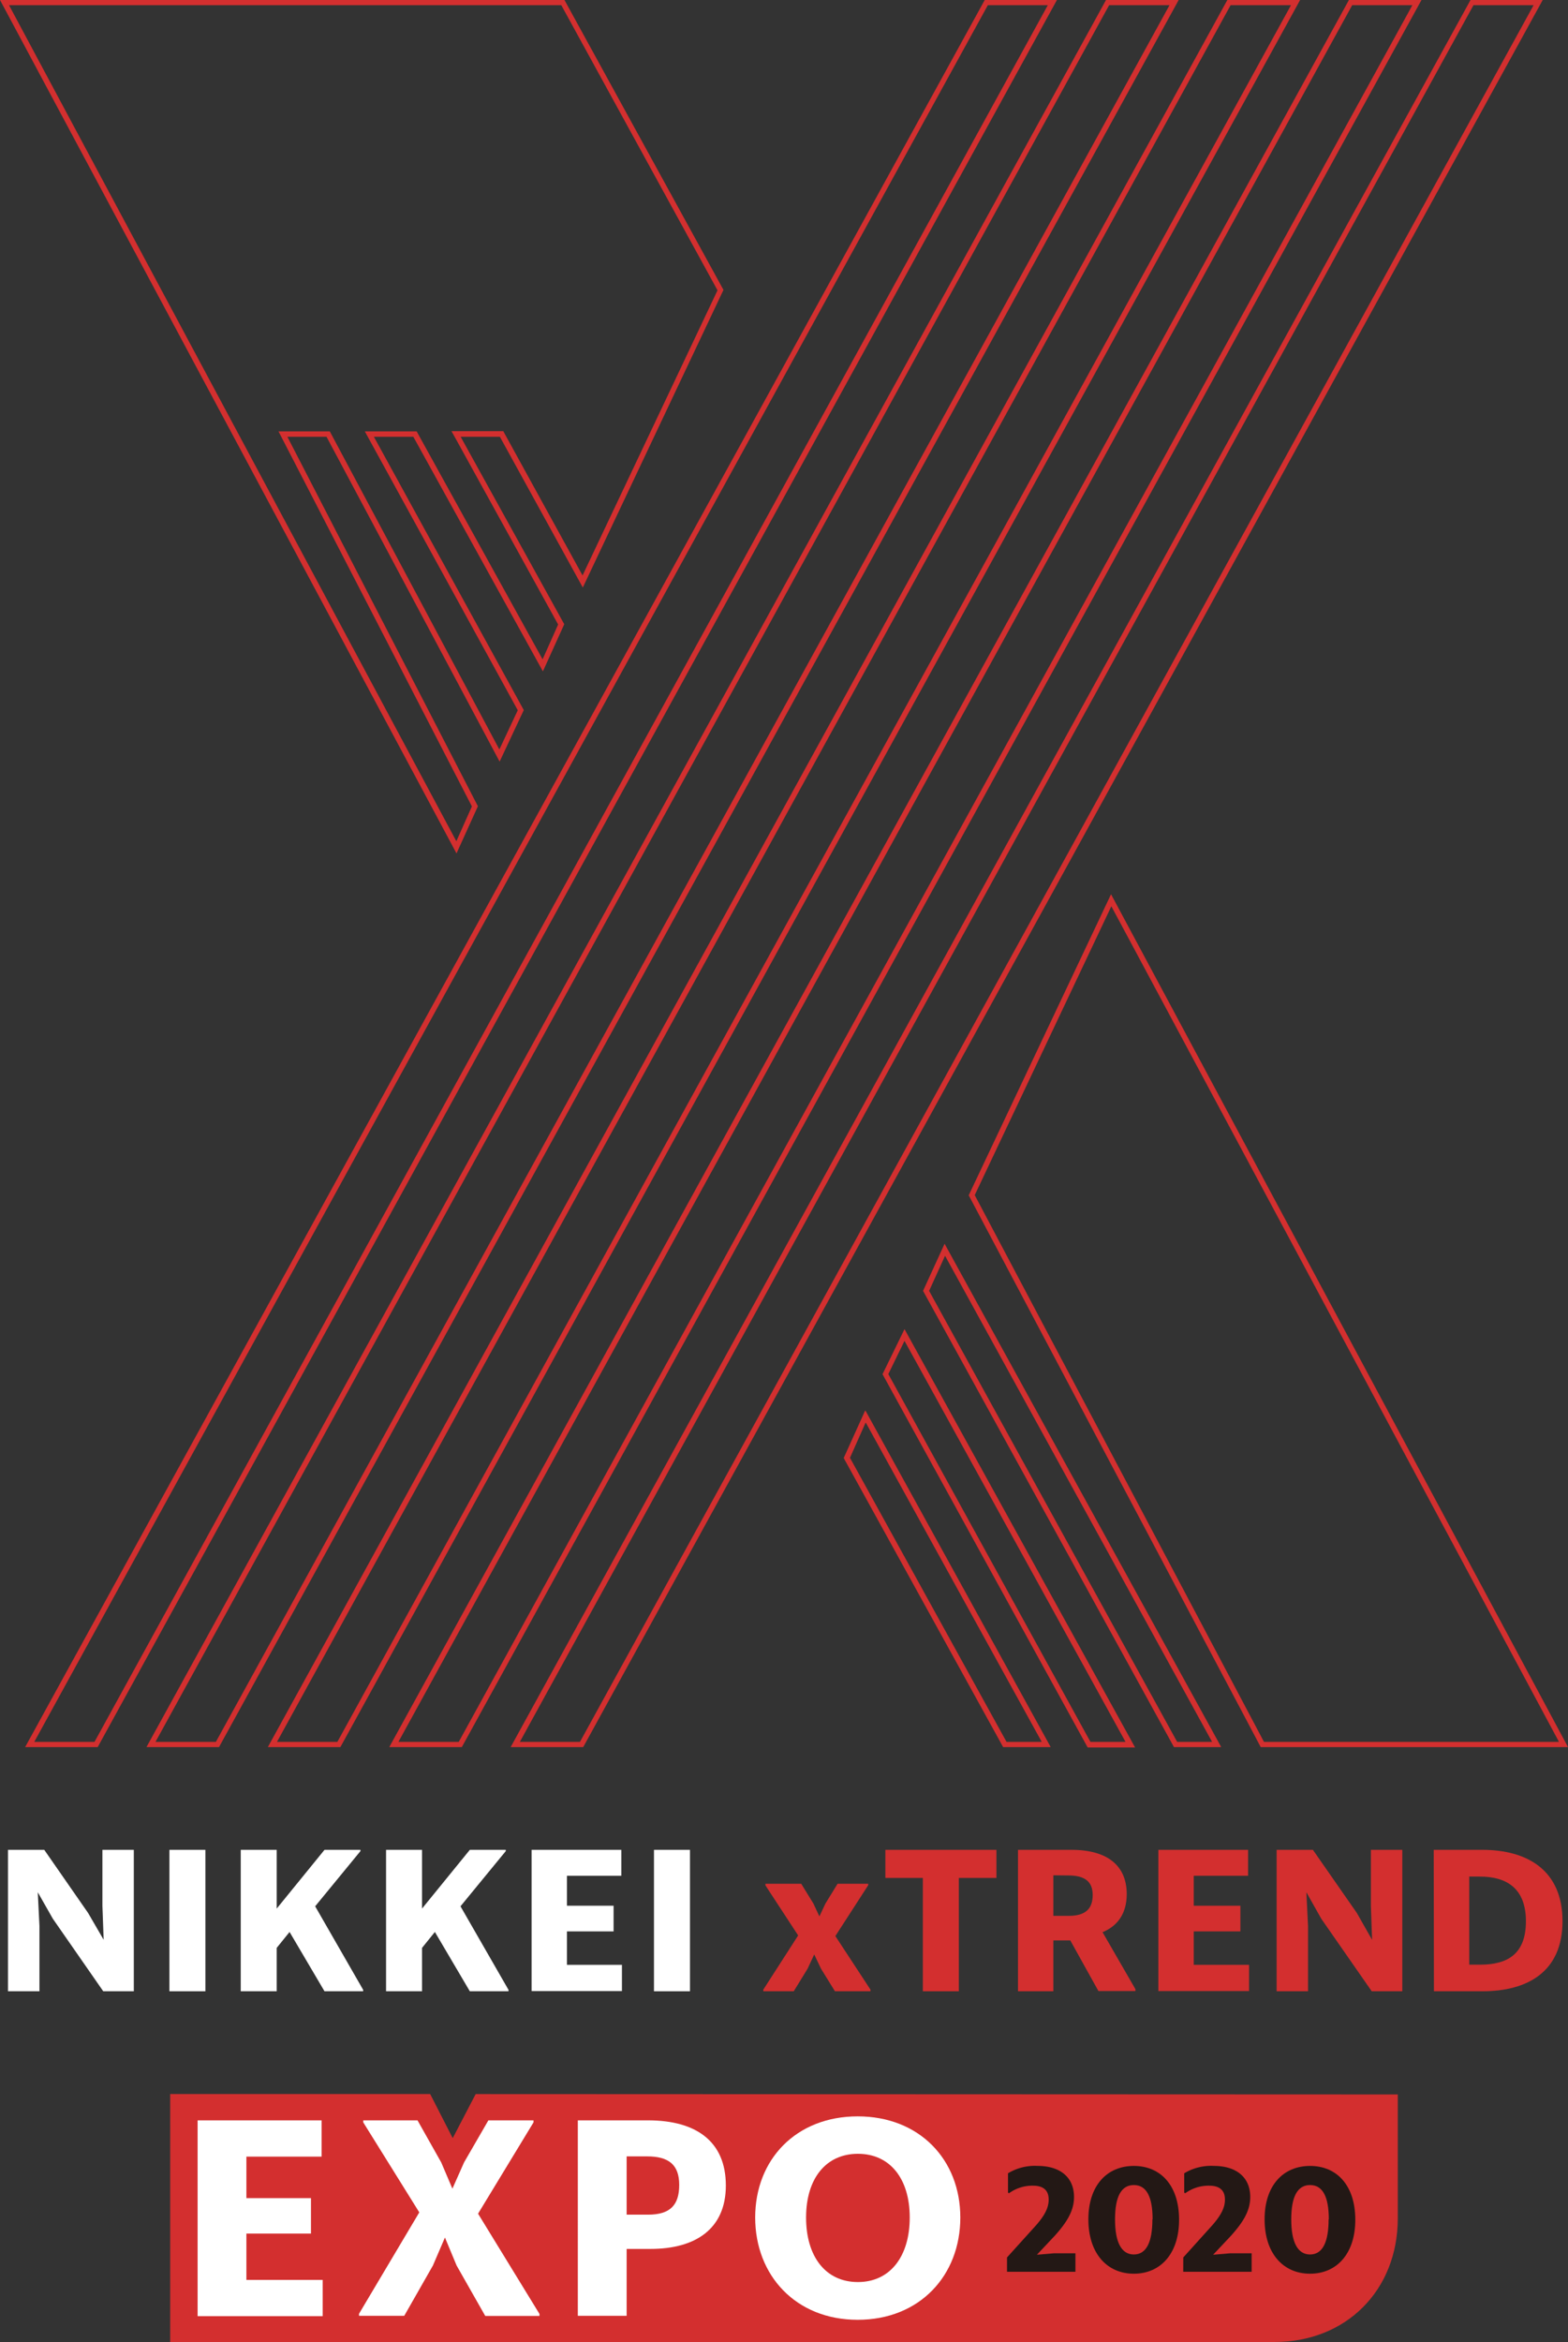 <svg id="レイヤー_1" data-name="レイヤー 1" xmlns="http://www.w3.org/2000/svg" viewBox="0 0 302.54 451.75"><rect x="0" y="0" width="302.54" height="451.75" fill="#333333" stroke="none"/><defs><style>.cls-1{fill:#d32f2f;}.cls-2{fill:#231815;}.cls-3{fill:#fff;}</style></defs><path class="cls-1" d="M269.7,404l-177.92-.07-4.43,8.5L83,403.92H32.84v47.83h213.1c13.76,0,23.76-9.94,23.76-23.87Z"/><path class="cls-2" d="M194.3,435.44l5.63-6.23c1.57-1.81,2.41-3.29,2.41-4.92s-.84-2.69-3.05-2.69a7.67,7.67,0,0,0-4.59,1.45l-.21-.09v-3.75a10,10,0,0,1,5.74-1.42c4.26,0,7,2.15,7,6,0,2.75-1.51,5-3.69,7.44l-3.47,3.69,3.29-.28h4.14v3.57H194.3Z"/><path class="cls-2" d="M210,428.1c0-6.59,3.63-10.31,8.77-10.31s8.7,3.72,8.73,10.31-3.57,10.48-8.73,10.48S210,434.68,210,428.1Zm12.39,0c0-4.42-1.21-6.62-3.62-6.62s-3.63,2.2-3.63,6.62,1.24,6.77,3.63,6.77S222.35,432.54,222.35,428.1Z"/><path class="cls-3" d="M38.13,409H62.05V416H47.54v8H60v6.84H47.54v8.93H62.26v7H38.13Z"/><path class="cls-3" d="M78,446.7H69.27v-.39L80.9,426.75,70.09,409.39V409H80.56l4.57,8.11,2.16,5.07,2.25-5.07L94.23,409h8.71v.39L92.24,427l11.85,19.34v.39H93.63L88.1,437l-2.25-5.4L83.53,437Z"/><path class="cls-3" d="M120.91,433.8v12.9h-9.42V409h13.56c9.19,0,15,4,15,12.57,0,8.32-5.79,12.23-14.54,12.23Zm0-17.85v11.24h4.14c4.28,0,6-1.87,6-5.74s-2-5.5-6.19-5.5Z"/><path class="cls-3" d="M145.71,427.74c0-11.18,7.88-19.51,19.78-19.51s19.8,8.33,19.8,19.51-7.83,19.73-19.8,19.73S145.71,438.88,145.71,427.74Zm29.82,0c0-7.55-3.86-12.29-10-12.29s-10,4.74-10,12.29,3.78,12.45,10,12.45S175.53,435.24,175.53,427.74Z"/><path class="cls-2" d="M228.31,435.44l5.62-6.23c1.57-1.81,2.42-3.29,2.42-4.92s-.85-2.69-3.06-2.69a7.67,7.67,0,0,0-4.59,1.45l-.21-.09v-3.75a10,10,0,0,1,5.74-1.42c4.26,0,7,2.15,7,6,0,2.75-1.51,5-3.69,7.44l-3.47,3.69,3.29-.28h4.14v3.57h-13.2Z"/><path class="cls-2" d="M244,428.1c0-6.59,3.63-10.31,8.77-10.31s8.7,3.72,8.73,10.31-3.56,10.48-8.73,10.48S244,434.68,244,428.1Zm12.39,0c0-4.42-1.21-6.62-3.62-6.62s-3.63,2.2-3.63,6.62,1.24,6.77,3.63,6.77S256.35,432.54,256.35,428.1Z"/><path class="cls-3" d="M7.61,384.1H1.54V356.82h7L17,369,20,374.17l-.24-6.54V356.82h6.06V384.1h-5.9l-9.73-14L7.29,365l.32,6.5Z"/><path class="cls-3" d="M32.69,356.82h6.94V384.1H32.69Z"/><path class="cls-3" d="M55.87,372.66l-2.48,3.07v8.37H46.45V356.82h6.94v11.33l9.22-11.33h6.94v.24l-8.74,10.65,9.26,16.11v.28H62.61Z"/><path class="cls-3" d="M83.91,372.66l-2.48,3.07v8.37H74.49V356.82h6.94v11.33l9.22-11.33h6.94v.24l-8.74,10.65,9.26,16.11v.28H90.65Z"/><path class="cls-3" d="M102.57,356.82h17.31v5H109.39v5.78h9v4.95h-9V379H120v5.06H102.57Z"/><path class="cls-3" d="M126.18,356.82h6.95V384.1h-6.95Z"/><path class="cls-1" d="M153.15,384.1h-5.87v-.32L154,373.33l-6.31-9.65v-.32h6.9l2.36,3.83,1.15,2.47,1.16-2.47,2.35-3.83h5.91v.28l-6.34,9.81,6.77,10.33v.32h-6.85l-2.68-4.34L157.1,377l-1.28,2.75Z"/><path class="cls-1" d="M185,362.24V384.1h-6.94V362.24h-7.23v-5.42h21.43v5.42Z"/><path class="cls-1" d="M206.51,374.29h-3.27v9.81h-6.82V356.82h10.33c7,0,10.65,3.11,10.65,8.54,0,3.67-1.71,6.14-4.67,7.34l6.35,11v.36h-7.14Zm-3.27-12.56v7.82h3c3.27,0,4.59-1.44,4.59-4s-1.44-3.79-4.71-3.79Z"/><path class="cls-1" d="M223.5,356.82h17.31v5H230.33v5.78h9v4.95h-9V379H241v5.06H223.5Z"/><path class="cls-1" d="M252.38,384.1h-6.06V356.82h7L261.8,369l2.94,5.18-.23-6.54V356.82h6.06V384.1h-5.9l-9.74-14L252.06,365l.32,6.5Z"/><path class="cls-1" d="M276.63,356.82H286c8.78,0,15.48,4,15.48,13.76S294.74,384.1,286,384.1h-9.33Zm6.86,5.15v17h2.08c5.26,0,8.85-2,8.85-8.38,0-6.22-3.59-8.61-8.85-8.61Z"/><path class="cls-1" d="M202.17,1,18.23,336H6.61L190.6,1h11.57m1.76-1H190L4.85,337h14L203.93,0Z"/><path class="cls-1" d="M225.65,1l-184,335H30L214,1h11.63m1.77-1h-14L28.26,337h14L227.42,0Z"/><path class="cls-1" d="M249.09,1l-184,335H53.44l184-335h11.61m1.76-1h-14L51.68,337h14L250.85,0Z"/><path class="cls-1" d="M272.51,1l-184,335H76.87L260.9,1h11.61m1.76-1h-14L75.11,337h14L274.27,0Z"/><path class="cls-1" d="M295.9,1l-184,335H100.3l184-335H295.9m1.76-1H283.73L98.53,337h14L297.66,0Z"/><path class="cls-1" d="M108.3,1,138.44,56,112.4,111l-15-27.29-.29-.54h-10L88,84.76l19.69,35.7-3,6.72-24-43.43-.3-.54h-10l.85,1.55L99.9,137l-3.55,7.57L63.93,83.76l-.3-.55h-9.9l.79,1.52,36.53,70.82-3,6.72L1.74,1H108.3m.61-1H0L88.08,164.62l4.13-9.1L55.45,84.25H63l33.4,62.66,4.66-9.94L72.14,84.25h7.61l25,45.25,4.12-9.09L88.88,84.25h7.57l16,29.08,27.14-57.41L108.91,0Z"/><path class="cls-1" d="M174.51,258.62,217.17,336H210.4l-39-70.95,3.13-6.43m0-2.26-4.25,8.71,39.58,72h9.15l-44.48-80.68Z"/><path class="cls-1" d="M167.07,274.45,201,336h-6.79L164,281.2l3-6.75m-.09-2.33-4.12,9.12L193.55,337h9.18L167,272.12Z"/><path class="cls-1" d="M182.34,242.22,233.87,336h-6.74l-47.86-87,3.07-6.76m-.09-2.32L178.1,249l48.41,88h9.12L182.25,239.9Z"/><path class="cls-1" d="M214.43,174.81,300.8,336H243.88L188.07,230.53l26.36-55.72m-.06-2.32-27.46,58.07L243.25,337h59.29L214.37,172.49Z"/></svg>